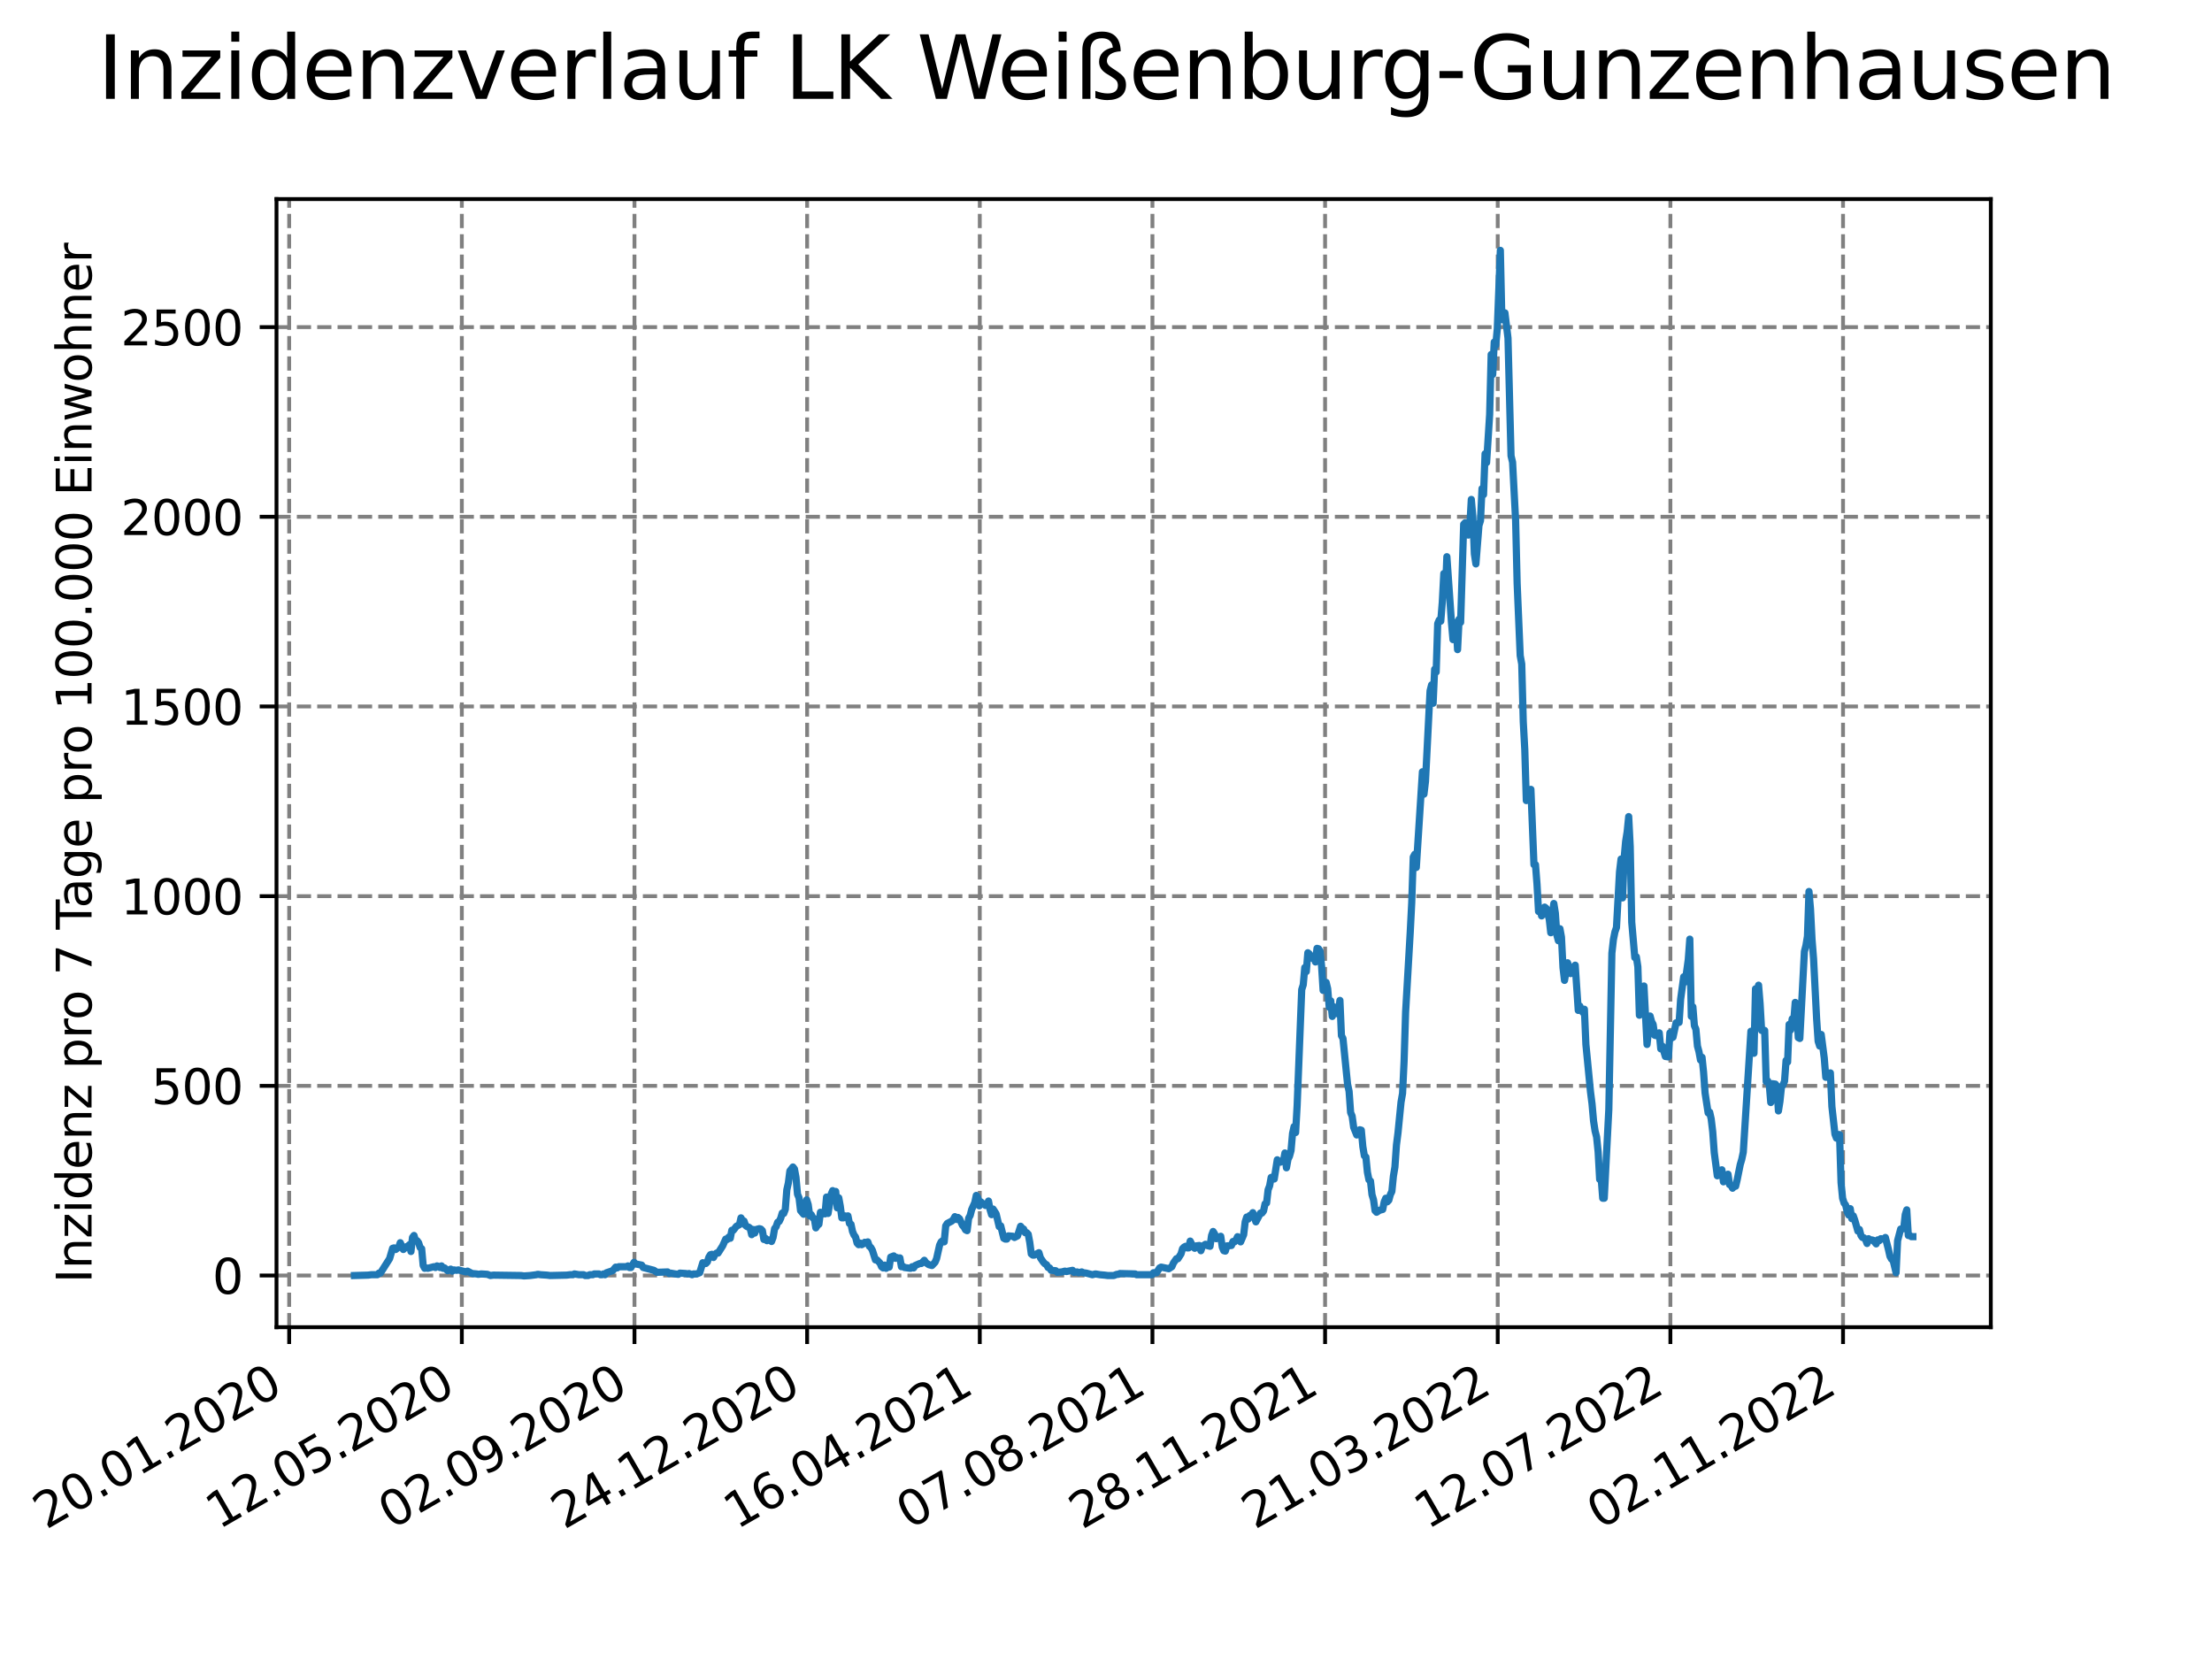 <?xml version="1.0" encoding="utf-8" standalone="no"?>
<!DOCTYPE svg PUBLIC "-//W3C//DTD SVG 1.1//EN"
  "http://www.w3.org/Graphics/SVG/1.1/DTD/svg11.dtd">
<svg xmlns:xlink="http://www.w3.org/1999/xlink" width="460.8pt" height="345.6pt" viewBox="0 0 460.8 345.6" xmlns="http://www.w3.org/2000/svg" version="1.1">
 <defs>
  <style type="text/css">*{stroke-linejoin: round; stroke-linecap: butt}</style>
 </defs>
 <g id="figure_1">
  <g id="patch_1">
   <path d="M 0 345.6 
L 460.8 345.6 
L 460.8 0 
L 0 0 
z
" style="fill: #ffffff"/>
  </g>
  <g id="axes_1">
   <g id="patch_2">
    <path d="M 57.6 276.48 
L 414.72 276.48 
L 414.72 41.472 
L 57.6 41.472 
z
" style="fill: #ffffff"/>
   </g>
   <g id="matplotlib.axis_1">
    <g id="xtick_1">
     <g id="line2d_1">
      <path d="M 60.239 276.48 
L 60.239 41.472 
" clip-path="url(#p2ab736cc72)" style="fill: none; stroke-dasharray: 2.96,1.28; stroke-dashoffset: 0; stroke: #808080; stroke-width: 0.8"/>
     </g>
     <g id="line2d_2">
      <defs>
       <path id="mc2ddb97266" d="M 0 0 
L 0 3.5 
" style="stroke: #000000; stroke-width: 0.8"/>
      </defs>
      <g>
       <use xlink:href="#mc2ddb97266" x="60.239" y="276.48" style="stroke: #000000; stroke-width: 0.8"/>
      </g>
     </g>
     <g id="text_1">
      <!-- 20.01.2020 -->
      <g transform="translate(9.614 318.689) rotate(-30) scale(0.1 -0.1)">
       <defs>
        <path id="DejaVuSans-32" d="M 1228 531 
L 3431 531 
L 3431 0 
L 469 0 
L 469 531 
Q 828 903 1448 1529 
Q 2069 2156 2228 2338 
Q 2531 2678 2651 2914 
Q 2772 3150 2772 3378 
Q 2772 3750 2511 3984 
Q 2250 4219 1831 4219 
Q 1534 4219 1204 4116 
Q 875 4013 500 3803 
L 500 4441 
Q 881 4594 1212 4672 
Q 1544 4750 1819 4750 
Q 2544 4750 2975 4387 
Q 3406 4025 3406 3419 
Q 3406 3131 3298 2873 
Q 3191 2616 2906 2266 
Q 2828 2175 2409 1742 
Q 1991 1309 1228 531 
z
" transform="scale(0.016)"/>
        <path id="DejaVuSans-30" d="M 2034 4250 
Q 1547 4250 1301 3770 
Q 1056 3291 1056 2328 
Q 1056 1369 1301 889 
Q 1547 409 2034 409 
Q 2525 409 2770 889 
Q 3016 1369 3016 2328 
Q 3016 3291 2770 3770 
Q 2525 4250 2034 4250 
z
M 2034 4750 
Q 2819 4750 3233 4129 
Q 3647 3509 3647 2328 
Q 3647 1150 3233 529 
Q 2819 -91 2034 -91 
Q 1250 -91 836 529 
Q 422 1150 422 2328 
Q 422 3509 836 4129 
Q 1250 4750 2034 4750 
z
" transform="scale(0.016)"/>
        <path id="DejaVuSans-2e" d="M 684 794 
L 1344 794 
L 1344 0 
L 684 0 
L 684 794 
z
" transform="scale(0.016)"/>
        <path id="DejaVuSans-31" d="M 794 531 
L 1825 531 
L 1825 4091 
L 703 3866 
L 703 4441 
L 1819 4666 
L 2450 4666 
L 2450 531 
L 3481 531 
L 3481 0 
L 794 0 
L 794 531 
z
" transform="scale(0.016)"/>
       </defs>
       <use xlink:href="#DejaVuSans-32"/>
       <use xlink:href="#DejaVuSans-30" x="63.623"/>
       <use xlink:href="#DejaVuSans-2e" x="127.246"/>
       <use xlink:href="#DejaVuSans-30" x="159.033"/>
       <use xlink:href="#DejaVuSans-31" x="222.656"/>
       <use xlink:href="#DejaVuSans-2e" x="286.279"/>
       <use xlink:href="#DejaVuSans-32" x="318.066"/>
       <use xlink:href="#DejaVuSans-30" x="381.689"/>
       <use xlink:href="#DejaVuSans-32" x="445.312"/>
       <use xlink:href="#DejaVuSans-30" x="508.936"/>
      </g>
     </g>
    </g>
    <g id="xtick_2">
     <g id="line2d_3">
      <path d="M 96.206 276.48 
L 96.206 41.472 
" clip-path="url(#p2ab736cc72)" style="fill: none; stroke-dasharray: 2.96,1.28; stroke-dashoffset: 0; stroke: #808080; stroke-width: 0.8"/>
     </g>
     <g id="line2d_4">
      <g>
       <use xlink:href="#mc2ddb97266" x="96.206" y="276.48" style="stroke: #000000; stroke-width: 0.8"/>
      </g>
     </g>
     <g id="text_2">
      <!-- 12.05.2020 -->
      <g transform="translate(45.581 318.689) rotate(-30) scale(0.1 -0.1)">
       <defs>
        <path id="DejaVuSans-35" d="M 691 4666 
L 3169 4666 
L 3169 4134 
L 1269 4134 
L 1269 2991 
Q 1406 3038 1543 3061 
Q 1681 3084 1819 3084 
Q 2600 3084 3056 2656 
Q 3513 2228 3513 1497 
Q 3513 744 3044 326 
Q 2575 -91 1722 -91 
Q 1428 -91 1123 -41 
Q 819 9 494 109 
L 494 744 
Q 775 591 1075 516 
Q 1375 441 1709 441 
Q 2250 441 2565 725 
Q 2881 1009 2881 1497 
Q 2881 1984 2565 2268 
Q 2250 2553 1709 2553 
Q 1456 2553 1204 2497 
Q 953 2441 691 2322 
L 691 4666 
z
" transform="scale(0.016)"/>
       </defs>
       <use xlink:href="#DejaVuSans-31"/>
       <use xlink:href="#DejaVuSans-32" x="63.623"/>
       <use xlink:href="#DejaVuSans-2e" x="127.246"/>
       <use xlink:href="#DejaVuSans-30" x="159.033"/>
       <use xlink:href="#DejaVuSans-35" x="222.656"/>
       <use xlink:href="#DejaVuSans-2e" x="286.279"/>
       <use xlink:href="#DejaVuSans-32" x="318.066"/>
       <use xlink:href="#DejaVuSans-30" x="381.689"/>
       <use xlink:href="#DejaVuSans-32" x="445.312"/>
       <use xlink:href="#DejaVuSans-30" x="508.936"/>
      </g>
     </g>
    </g>
    <g id="xtick_3">
     <g id="line2d_5">
      <path d="M 132.172 276.48 
L 132.172 41.472 
" clip-path="url(#p2ab736cc72)" style="fill: none; stroke-dasharray: 2.96,1.28; stroke-dashoffset: 0; stroke: #808080; stroke-width: 0.8"/>
     </g>
     <g id="line2d_6">
      <g>
       <use xlink:href="#mc2ddb97266" x="132.172" y="276.48" style="stroke: #000000; stroke-width: 0.8"/>
      </g>
     </g>
     <g id="text_3">
      <!-- 02.09.2020 -->
      <g transform="translate(81.547 318.689) rotate(-30) scale(0.1 -0.1)">
       <defs>
        <path id="DejaVuSans-39" d="M 703 97 
L 703 672 
Q 941 559 1184 500 
Q 1428 441 1663 441 
Q 2288 441 2617 861 
Q 2947 1281 2994 2138 
Q 2813 1869 2534 1725 
Q 2256 1581 1919 1581 
Q 1219 1581 811 2004 
Q 403 2428 403 3163 
Q 403 3881 828 4315 
Q 1253 4750 1959 4750 
Q 2769 4750 3195 4129 
Q 3622 3509 3622 2328 
Q 3622 1225 3098 567 
Q 2575 -91 1691 -91 
Q 1453 -91 1209 -44 
Q 966 3 703 97 
z
M 1959 2075 
Q 2384 2075 2632 2365 
Q 2881 2656 2881 3163 
Q 2881 3666 2632 3958 
Q 2384 4250 1959 4250 
Q 1534 4250 1286 3958 
Q 1038 3666 1038 3163 
Q 1038 2656 1286 2365 
Q 1534 2075 1959 2075 
z
" transform="scale(0.016)"/>
       </defs>
       <use xlink:href="#DejaVuSans-30"/>
       <use xlink:href="#DejaVuSans-32" x="63.623"/>
       <use xlink:href="#DejaVuSans-2e" x="127.246"/>
       <use xlink:href="#DejaVuSans-30" x="159.033"/>
       <use xlink:href="#DejaVuSans-39" x="222.656"/>
       <use xlink:href="#DejaVuSans-2e" x="286.279"/>
       <use xlink:href="#DejaVuSans-32" x="318.066"/>
       <use xlink:href="#DejaVuSans-30" x="381.689"/>
       <use xlink:href="#DejaVuSans-32" x="445.312"/>
       <use xlink:href="#DejaVuSans-30" x="508.936"/>
      </g>
     </g>
    </g>
    <g id="xtick_4">
     <g id="line2d_7">
      <path d="M 168.139 276.48 
L 168.139 41.472 
" clip-path="url(#p2ab736cc72)" style="fill: none; stroke-dasharray: 2.96,1.28; stroke-dashoffset: 0; stroke: #808080; stroke-width: 0.8"/>
     </g>
     <g id="line2d_8">
      <g>
       <use xlink:href="#mc2ddb97266" x="168.139" y="276.48" style="stroke: #000000; stroke-width: 0.8"/>
      </g>
     </g>
     <g id="text_4">
      <!-- 24.12.2020 -->
      <g transform="translate(117.514 318.689) rotate(-30) scale(0.1 -0.1)">
       <defs>
        <path id="DejaVuSans-34" d="M 2419 4116 
L 825 1625 
L 2419 1625 
L 2419 4116 
z
M 2253 4666 
L 3047 4666 
L 3047 1625 
L 3713 1625 
L 3713 1100 
L 3047 1100 
L 3047 0 
L 2419 0 
L 2419 1100 
L 313 1100 
L 313 1709 
L 2253 4666 
z
" transform="scale(0.016)"/>
       </defs>
       <use xlink:href="#DejaVuSans-32"/>
       <use xlink:href="#DejaVuSans-34" x="63.623"/>
       <use xlink:href="#DejaVuSans-2e" x="127.246"/>
       <use xlink:href="#DejaVuSans-31" x="159.033"/>
       <use xlink:href="#DejaVuSans-32" x="222.656"/>
       <use xlink:href="#DejaVuSans-2e" x="286.279"/>
       <use xlink:href="#DejaVuSans-32" x="318.066"/>
       <use xlink:href="#DejaVuSans-30" x="381.689"/>
       <use xlink:href="#DejaVuSans-32" x="445.312"/>
       <use xlink:href="#DejaVuSans-30" x="508.936"/>
      </g>
     </g>
    </g>
    <g id="xtick_5">
     <g id="line2d_9">
      <path d="M 204.106 276.48 
L 204.106 41.472 
" clip-path="url(#p2ab736cc72)" style="fill: none; stroke-dasharray: 2.96,1.28; stroke-dashoffset: 0; stroke: #808080; stroke-width: 0.8"/>
     </g>
     <g id="line2d_10">
      <g>
       <use xlink:href="#mc2ddb97266" x="204.106" y="276.48" style="stroke: #000000; stroke-width: 0.8"/>
      </g>
     </g>
     <g id="text_5">
      <!-- 16.04.2021 -->
      <g transform="translate(153.48 318.689) rotate(-30) scale(0.1 -0.1)">
       <defs>
        <path id="DejaVuSans-36" d="M 2113 2584 
Q 1688 2584 1439 2293 
Q 1191 2003 1191 1497 
Q 1191 994 1439 701 
Q 1688 409 2113 409 
Q 2538 409 2786 701 
Q 3034 994 3034 1497 
Q 3034 2003 2786 2293 
Q 2538 2584 2113 2584 
z
M 3366 4563 
L 3366 3988 
Q 3128 4100 2886 4159 
Q 2644 4219 2406 4219 
Q 1781 4219 1451 3797 
Q 1122 3375 1075 2522 
Q 1259 2794 1537 2939 
Q 1816 3084 2150 3084 
Q 2853 3084 3261 2657 
Q 3669 2231 3669 1497 
Q 3669 778 3244 343 
Q 2819 -91 2113 -91 
Q 1303 -91 875 529 
Q 447 1150 447 2328 
Q 447 3434 972 4092 
Q 1497 4750 2381 4750 
Q 2619 4750 2861 4703 
Q 3103 4656 3366 4563 
z
" transform="scale(0.016)"/>
       </defs>
       <use xlink:href="#DejaVuSans-31"/>
       <use xlink:href="#DejaVuSans-36" x="63.623"/>
       <use xlink:href="#DejaVuSans-2e" x="127.246"/>
       <use xlink:href="#DejaVuSans-30" x="159.033"/>
       <use xlink:href="#DejaVuSans-34" x="222.656"/>
       <use xlink:href="#DejaVuSans-2e" x="286.279"/>
       <use xlink:href="#DejaVuSans-32" x="318.066"/>
       <use xlink:href="#DejaVuSans-30" x="381.689"/>
       <use xlink:href="#DejaVuSans-32" x="445.312"/>
       <use xlink:href="#DejaVuSans-31" x="508.936"/>
      </g>
     </g>
    </g>
    <g id="xtick_6">
     <g id="line2d_11">
      <path d="M 240.072 276.48 
L 240.072 41.472 
" clip-path="url(#p2ab736cc72)" style="fill: none; stroke-dasharray: 2.96,1.28; stroke-dashoffset: 0; stroke: #808080; stroke-width: 0.8"/>
     </g>
     <g id="line2d_12">
      <g>
       <use xlink:href="#mc2ddb97266" x="240.072" y="276.48" style="stroke: #000000; stroke-width: 0.8"/>
      </g>
     </g>
     <g id="text_6">
      <!-- 07.08.2021 -->
      <g transform="translate(189.447 318.689) rotate(-30) scale(0.1 -0.1)">
       <defs>
        <path id="DejaVuSans-37" d="M 525 4666 
L 3525 4666 
L 3525 4397 
L 1831 0 
L 1172 0 
L 2766 4134 
L 525 4134 
L 525 4666 
z
" transform="scale(0.016)"/>
        <path id="DejaVuSans-38" d="M 2034 2216 
Q 1584 2216 1326 1975 
Q 1069 1734 1069 1313 
Q 1069 891 1326 650 
Q 1584 409 2034 409 
Q 2484 409 2743 651 
Q 3003 894 3003 1313 
Q 3003 1734 2745 1975 
Q 2488 2216 2034 2216 
z
M 1403 2484 
Q 997 2584 770 2862 
Q 544 3141 544 3541 
Q 544 4100 942 4425 
Q 1341 4750 2034 4750 
Q 2731 4750 3128 4425 
Q 3525 4100 3525 3541 
Q 3525 3141 3298 2862 
Q 3072 2584 2669 2484 
Q 3125 2378 3379 2068 
Q 3634 1759 3634 1313 
Q 3634 634 3220 271 
Q 2806 -91 2034 -91 
Q 1263 -91 848 271 
Q 434 634 434 1313 
Q 434 1759 690 2068 
Q 947 2378 1403 2484 
z
M 1172 3481 
Q 1172 3119 1398 2916 
Q 1625 2713 2034 2713 
Q 2441 2713 2670 2916 
Q 2900 3119 2900 3481 
Q 2900 3844 2670 4047 
Q 2441 4250 2034 4250 
Q 1625 4250 1398 4047 
Q 1172 3844 1172 3481 
z
" transform="scale(0.016)"/>
       </defs>
       <use xlink:href="#DejaVuSans-30"/>
       <use xlink:href="#DejaVuSans-37" x="63.623"/>
       <use xlink:href="#DejaVuSans-2e" x="127.246"/>
       <use xlink:href="#DejaVuSans-30" x="159.033"/>
       <use xlink:href="#DejaVuSans-38" x="222.656"/>
       <use xlink:href="#DejaVuSans-2e" x="286.279"/>
       <use xlink:href="#DejaVuSans-32" x="318.066"/>
       <use xlink:href="#DejaVuSans-30" x="381.689"/>
       <use xlink:href="#DejaVuSans-32" x="445.312"/>
       <use xlink:href="#DejaVuSans-31" x="508.936"/>
      </g>
     </g>
    </g>
    <g id="xtick_7">
     <g id="line2d_13">
      <path d="M 276.039 276.48 
L 276.039 41.472 
" clip-path="url(#p2ab736cc72)" style="fill: none; stroke-dasharray: 2.96,1.28; stroke-dashoffset: 0; stroke: #808080; stroke-width: 0.8"/>
     </g>
     <g id="line2d_14">
      <g>
       <use xlink:href="#mc2ddb97266" x="276.039" y="276.48" style="stroke: #000000; stroke-width: 0.8"/>
      </g>
     </g>
     <g id="text_7">
      <!-- 28.11.2021 -->
      <g transform="translate(225.414 318.689) rotate(-30) scale(0.1 -0.1)">
       <use xlink:href="#DejaVuSans-32"/>
       <use xlink:href="#DejaVuSans-38" x="63.623"/>
       <use xlink:href="#DejaVuSans-2e" x="127.246"/>
       <use xlink:href="#DejaVuSans-31" x="159.033"/>
       <use xlink:href="#DejaVuSans-31" x="222.656"/>
       <use xlink:href="#DejaVuSans-2e" x="286.279"/>
       <use xlink:href="#DejaVuSans-32" x="318.066"/>
       <use xlink:href="#DejaVuSans-30" x="381.689"/>
       <use xlink:href="#DejaVuSans-32" x="445.312"/>
       <use xlink:href="#DejaVuSans-31" x="508.936"/>
      </g>
     </g>
    </g>
    <g id="xtick_8">
     <g id="line2d_15">
      <path d="M 312.006 276.48 
L 312.006 41.472 
" clip-path="url(#p2ab736cc72)" style="fill: none; stroke-dasharray: 2.96,1.28; stroke-dashoffset: 0; stroke: #808080; stroke-width: 0.8"/>
     </g>
     <g id="line2d_16">
      <g>
       <use xlink:href="#mc2ddb97266" x="312.006" y="276.48" style="stroke: #000000; stroke-width: 0.8"/>
      </g>
     </g>
     <g id="text_8">
      <!-- 21.03.2022 -->
      <g transform="translate(261.38 318.689) rotate(-30) scale(0.1 -0.1)">
       <defs>
        <path id="DejaVuSans-33" d="M 2597 2516 
Q 3050 2419 3304 2112 
Q 3559 1806 3559 1356 
Q 3559 666 3084 287 
Q 2609 -91 1734 -91 
Q 1441 -91 1130 -33 
Q 819 25 488 141 
L 488 750 
Q 750 597 1062 519 
Q 1375 441 1716 441 
Q 2309 441 2620 675 
Q 2931 909 2931 1356 
Q 2931 1769 2642 2001 
Q 2353 2234 1838 2234 
L 1294 2234 
L 1294 2753 
L 1863 2753 
Q 2328 2753 2575 2939 
Q 2822 3125 2822 3475 
Q 2822 3834 2567 4026 
Q 2313 4219 1838 4219 
Q 1578 4219 1281 4162 
Q 984 4106 628 3988 
L 628 4550 
Q 988 4650 1302 4700 
Q 1616 4750 1894 4750 
Q 2613 4750 3031 4423 
Q 3450 4097 3450 3541 
Q 3450 3153 3228 2886 
Q 3006 2619 2597 2516 
z
" transform="scale(0.016)"/>
       </defs>
       <use xlink:href="#DejaVuSans-32"/>
       <use xlink:href="#DejaVuSans-31" x="63.623"/>
       <use xlink:href="#DejaVuSans-2e" x="127.246"/>
       <use xlink:href="#DejaVuSans-30" x="159.033"/>
       <use xlink:href="#DejaVuSans-33" x="222.656"/>
       <use xlink:href="#DejaVuSans-2e" x="286.279"/>
       <use xlink:href="#DejaVuSans-32" x="318.066"/>
       <use xlink:href="#DejaVuSans-30" x="381.689"/>
       <use xlink:href="#DejaVuSans-32" x="445.312"/>
       <use xlink:href="#DejaVuSans-32" x="508.936"/>
      </g>
     </g>
    </g>
    <g id="xtick_9">
     <g id="line2d_17">
      <path d="M 347.972 276.48 
L 347.972 41.472 
" clip-path="url(#p2ab736cc72)" style="fill: none; stroke-dasharray: 2.96,1.28; stroke-dashoffset: 0; stroke: #808080; stroke-width: 0.8"/>
     </g>
     <g id="line2d_18">
      <g>
       <use xlink:href="#mc2ddb97266" x="347.972" y="276.48" style="stroke: #000000; stroke-width: 0.8"/>
      </g>
     </g>
     <g id="text_9">
      <!-- 12.07.2022 -->
      <g transform="translate(297.347 318.689) rotate(-30) scale(0.1 -0.1)">
       <use xlink:href="#DejaVuSans-31"/>
       <use xlink:href="#DejaVuSans-32" x="63.623"/>
       <use xlink:href="#DejaVuSans-2e" x="127.246"/>
       <use xlink:href="#DejaVuSans-30" x="159.033"/>
       <use xlink:href="#DejaVuSans-37" x="222.656"/>
       <use xlink:href="#DejaVuSans-2e" x="286.279"/>
       <use xlink:href="#DejaVuSans-32" x="318.066"/>
       <use xlink:href="#DejaVuSans-30" x="381.689"/>
       <use xlink:href="#DejaVuSans-32" x="445.312"/>
       <use xlink:href="#DejaVuSans-32" x="508.936"/>
      </g>
     </g>
    </g>
    <g id="xtick_10">
     <g id="line2d_19">
      <path d="M 383.939 276.48 
L 383.939 41.472 
" clip-path="url(#p2ab736cc72)" style="fill: none; stroke-dasharray: 2.96,1.28; stroke-dashoffset: 0; stroke: #808080; stroke-width: 0.8"/>
     </g>
     <g id="line2d_20">
      <g>
       <use xlink:href="#mc2ddb97266" x="383.939" y="276.48" style="stroke: #000000; stroke-width: 0.8"/>
      </g>
     </g>
     <g id="text_10">
      <!-- 02.11.2022 -->
      <g transform="translate(333.314 318.689) rotate(-30) scale(0.1 -0.1)">
       <use xlink:href="#DejaVuSans-30"/>
       <use xlink:href="#DejaVuSans-32" x="63.623"/>
       <use xlink:href="#DejaVuSans-2e" x="127.246"/>
       <use xlink:href="#DejaVuSans-31" x="159.033"/>
       <use xlink:href="#DejaVuSans-31" x="222.656"/>
       <use xlink:href="#DejaVuSans-2e" x="286.279"/>
       <use xlink:href="#DejaVuSans-32" x="318.066"/>
       <use xlink:href="#DejaVuSans-30" x="381.689"/>
       <use xlink:href="#DejaVuSans-32" x="445.312"/>
       <use xlink:href="#DejaVuSans-32" x="508.936"/>
      </g>
     </g>
    </g>
   </g>
   <g id="matplotlib.axis_2">
    <g id="ytick_1">
     <g id="line2d_21">
      <path d="M 57.6 265.714 
L 414.72 265.714 
" clip-path="url(#p2ab736cc72)" style="fill: none; stroke-dasharray: 2.96,1.28; stroke-dashoffset: 0; stroke: #808080; stroke-width: 0.8"/>
     </g>
     <g id="line2d_22">
      <defs>
       <path id="m0bf0831e7f" d="M 0 0 
L -3.5 0 
" style="stroke: #000000; stroke-width: 0.8"/>
      </defs>
      <g>
       <use xlink:href="#m0bf0831e7f" x="57.6" y="265.714" style="stroke: #000000; stroke-width: 0.8"/>
      </g>
     </g>
     <g id="text_11">
      <!-- 0 -->
      <g transform="translate(44.237 269.514) scale(0.1 -0.1)">
       <use xlink:href="#DejaVuSans-30"/>
      </g>
     </g>
    </g>
    <g id="ytick_2">
     <g id="line2d_23">
      <path d="M 57.6 226.2 
L 414.72 226.2 
" clip-path="url(#p2ab736cc72)" style="fill: none; stroke-dasharray: 2.96,1.28; stroke-dashoffset: 0; stroke: #808080; stroke-width: 0.8"/>
     </g>
     <g id="line2d_24">
      <g>
       <use xlink:href="#m0bf0831e7f" x="57.6" y="226.2" style="stroke: #000000; stroke-width: 0.8"/>
      </g>
     </g>
     <g id="text_12">
      <!-- 500 -->
      <g transform="translate(31.512 229.999) scale(0.1 -0.1)">
       <use xlink:href="#DejaVuSans-35"/>
       <use xlink:href="#DejaVuSans-30" x="63.623"/>
       <use xlink:href="#DejaVuSans-30" x="127.246"/>
      </g>
     </g>
    </g>
    <g id="ytick_3">
     <g id="line2d_25">
      <path d="M 57.6 186.685 
L 414.72 186.685 
" clip-path="url(#p2ab736cc72)" style="fill: none; stroke-dasharray: 2.96,1.28; stroke-dashoffset: 0; stroke: #808080; stroke-width: 0.8"/>
     </g>
     <g id="line2d_26">
      <g>
       <use xlink:href="#m0bf0831e7f" x="57.6" y="186.685" style="stroke: #000000; stroke-width: 0.8"/>
      </g>
     </g>
     <g id="text_13">
      <!-- 1000 -->
      <g transform="translate(25.15 190.485) scale(0.1 -0.1)">
       <use xlink:href="#DejaVuSans-31"/>
       <use xlink:href="#DejaVuSans-30" x="63.623"/>
       <use xlink:href="#DejaVuSans-30" x="127.246"/>
       <use xlink:href="#DejaVuSans-30" x="190.869"/>
      </g>
     </g>
    </g>
    <g id="ytick_4">
     <g id="line2d_27">
      <path d="M 57.6 147.171 
L 414.72 147.171 
" clip-path="url(#p2ab736cc72)" style="fill: none; stroke-dasharray: 2.96,1.28; stroke-dashoffset: 0; stroke: #808080; stroke-width: 0.8"/>
     </g>
     <g id="line2d_28">
      <g>
       <use xlink:href="#m0bf0831e7f" x="57.6" y="147.171" style="stroke: #000000; stroke-width: 0.8"/>
      </g>
     </g>
     <g id="text_14">
      <!-- 1500 -->
      <g transform="translate(25.15 150.97) scale(0.1 -0.1)">
       <use xlink:href="#DejaVuSans-31"/>
       <use xlink:href="#DejaVuSans-35" x="63.623"/>
       <use xlink:href="#DejaVuSans-30" x="127.246"/>
       <use xlink:href="#DejaVuSans-30" x="190.869"/>
      </g>
     </g>
    </g>
    <g id="ytick_5">
     <g id="line2d_29">
      <path d="M 57.6 107.656 
L 414.72 107.656 
" clip-path="url(#p2ab736cc72)" style="fill: none; stroke-dasharray: 2.96,1.28; stroke-dashoffset: 0; stroke: #808080; stroke-width: 0.8"/>
     </g>
     <g id="line2d_30">
      <g>
       <use xlink:href="#m0bf0831e7f" x="57.6" y="107.656" style="stroke: #000000; stroke-width: 0.8"/>
      </g>
     </g>
     <g id="text_15">
      <!-- 2000 -->
      <g transform="translate(25.15 111.456) scale(0.1 -0.1)">
       <use xlink:href="#DejaVuSans-32"/>
       <use xlink:href="#DejaVuSans-30" x="63.623"/>
       <use xlink:href="#DejaVuSans-30" x="127.246"/>
       <use xlink:href="#DejaVuSans-30" x="190.869"/>
      </g>
     </g>
    </g>
    <g id="ytick_6">
     <g id="line2d_31">
      <path d="M 57.6 68.142 
L 414.72 68.142 
" clip-path="url(#p2ab736cc72)" style="fill: none; stroke-dasharray: 2.96,1.28; stroke-dashoffset: 0; stroke: #808080; stroke-width: 0.8"/>
     </g>
     <g id="line2d_32">
      <g>
       <use xlink:href="#m0bf0831e7f" x="57.6" y="68.142" style="stroke: #000000; stroke-width: 0.8"/>
      </g>
     </g>
     <g id="text_16">
      <!-- 2500 -->
      <g transform="translate(25.15 71.941) scale(0.1 -0.1)">
       <use xlink:href="#DejaVuSans-32"/>
       <use xlink:href="#DejaVuSans-35" x="63.623"/>
       <use xlink:href="#DejaVuSans-30" x="127.246"/>
       <use xlink:href="#DejaVuSans-30" x="190.869"/>
      </g>
     </g>
    </g>
    <g id="text_17">
     <!-- Inzidenz pro 7 Tage pro 100.000 Einwohner -->
     <g transform="translate(19.07 267.301) rotate(-90) scale(0.1 -0.1)">
      <defs>
       <path id="DejaVuSans-49" d="M 628 4666 
L 1259 4666 
L 1259 0 
L 628 0 
L 628 4666 
z
" transform="scale(0.016)"/>
       <path id="DejaVuSans-6e" d="M 3513 2113 
L 3513 0 
L 2938 0 
L 2938 2094 
Q 2938 2591 2744 2837 
Q 2550 3084 2163 3084 
Q 1697 3084 1428 2787 
Q 1159 2491 1159 1978 
L 1159 0 
L 581 0 
L 581 3500 
L 1159 3500 
L 1159 2956 
Q 1366 3272 1645 3428 
Q 1925 3584 2291 3584 
Q 2894 3584 3203 3211 
Q 3513 2838 3513 2113 
z
" transform="scale(0.016)"/>
       <path id="DejaVuSans-7a" d="M 353 3500 
L 3084 3500 
L 3084 2975 
L 922 459 
L 3084 459 
L 3084 0 
L 275 0 
L 275 525 
L 2438 3041 
L 353 3041 
L 353 3500 
z
" transform="scale(0.016)"/>
       <path id="DejaVuSans-69" d="M 603 3500 
L 1178 3500 
L 1178 0 
L 603 0 
L 603 3500 
z
M 603 4863 
L 1178 4863 
L 1178 4134 
L 603 4134 
L 603 4863 
z
" transform="scale(0.016)"/>
       <path id="DejaVuSans-64" d="M 2906 2969 
L 2906 4863 
L 3481 4863 
L 3481 0 
L 2906 0 
L 2906 525 
Q 2725 213 2448 61 
Q 2172 -91 1784 -91 
Q 1150 -91 751 415 
Q 353 922 353 1747 
Q 353 2572 751 3078 
Q 1150 3584 1784 3584 
Q 2172 3584 2448 3432 
Q 2725 3281 2906 2969 
z
M 947 1747 
Q 947 1113 1208 752 
Q 1469 391 1925 391 
Q 2381 391 2643 752 
Q 2906 1113 2906 1747 
Q 2906 2381 2643 2742 
Q 2381 3103 1925 3103 
Q 1469 3103 1208 2742 
Q 947 2381 947 1747 
z
" transform="scale(0.016)"/>
       <path id="DejaVuSans-65" d="M 3597 1894 
L 3597 1613 
L 953 1613 
Q 991 1019 1311 708 
Q 1631 397 2203 397 
Q 2534 397 2845 478 
Q 3156 559 3463 722 
L 3463 178 
Q 3153 47 2828 -22 
Q 2503 -91 2169 -91 
Q 1331 -91 842 396 
Q 353 884 353 1716 
Q 353 2575 817 3079 
Q 1281 3584 2069 3584 
Q 2775 3584 3186 3129 
Q 3597 2675 3597 1894 
z
M 3022 2063 
Q 3016 2534 2758 2815 
Q 2500 3097 2075 3097 
Q 1594 3097 1305 2825 
Q 1016 2553 972 2059 
L 3022 2063 
z
" transform="scale(0.016)"/>
       <path id="DejaVuSans-20" transform="scale(0.016)"/>
       <path id="DejaVuSans-70" d="M 1159 525 
L 1159 -1331 
L 581 -1331 
L 581 3500 
L 1159 3500 
L 1159 2969 
Q 1341 3281 1617 3432 
Q 1894 3584 2278 3584 
Q 2916 3584 3314 3078 
Q 3713 2572 3713 1747 
Q 3713 922 3314 415 
Q 2916 -91 2278 -91 
Q 1894 -91 1617 61 
Q 1341 213 1159 525 
z
M 3116 1747 
Q 3116 2381 2855 2742 
Q 2594 3103 2138 3103 
Q 1681 3103 1420 2742 
Q 1159 2381 1159 1747 
Q 1159 1113 1420 752 
Q 1681 391 2138 391 
Q 2594 391 2855 752 
Q 3116 1113 3116 1747 
z
" transform="scale(0.016)"/>
       <path id="DejaVuSans-72" d="M 2631 2963 
Q 2534 3019 2420 3045 
Q 2306 3072 2169 3072 
Q 1681 3072 1420 2755 
Q 1159 2438 1159 1844 
L 1159 0 
L 581 0 
L 581 3500 
L 1159 3500 
L 1159 2956 
Q 1341 3275 1631 3429 
Q 1922 3584 2338 3584 
Q 2397 3584 2469 3576 
Q 2541 3569 2628 3553 
L 2631 2963 
z
" transform="scale(0.016)"/>
       <path id="DejaVuSans-6f" d="M 1959 3097 
Q 1497 3097 1228 2736 
Q 959 2375 959 1747 
Q 959 1119 1226 758 
Q 1494 397 1959 397 
Q 2419 397 2687 759 
Q 2956 1122 2956 1747 
Q 2956 2369 2687 2733 
Q 2419 3097 1959 3097 
z
M 1959 3584 
Q 2709 3584 3137 3096 
Q 3566 2609 3566 1747 
Q 3566 888 3137 398 
Q 2709 -91 1959 -91 
Q 1206 -91 779 398 
Q 353 888 353 1747 
Q 353 2609 779 3096 
Q 1206 3584 1959 3584 
z
" transform="scale(0.016)"/>
       <path id="DejaVuSans-54" d="M -19 4666 
L 3928 4666 
L 3928 4134 
L 2272 4134 
L 2272 0 
L 1638 0 
L 1638 4134 
L -19 4134 
L -19 4666 
z
" transform="scale(0.016)"/>
       <path id="DejaVuSans-61" d="M 2194 1759 
Q 1497 1759 1228 1600 
Q 959 1441 959 1056 
Q 959 750 1161 570 
Q 1363 391 1709 391 
Q 2188 391 2477 730 
Q 2766 1069 2766 1631 
L 2766 1759 
L 2194 1759 
z
M 3341 1997 
L 3341 0 
L 2766 0 
L 2766 531 
Q 2569 213 2275 61 
Q 1981 -91 1556 -91 
Q 1019 -91 701 211 
Q 384 513 384 1019 
Q 384 1609 779 1909 
Q 1175 2209 1959 2209 
L 2766 2209 
L 2766 2266 
Q 2766 2663 2505 2880 
Q 2244 3097 1772 3097 
Q 1472 3097 1187 3025 
Q 903 2953 641 2809 
L 641 3341 
Q 956 3463 1253 3523 
Q 1550 3584 1831 3584 
Q 2591 3584 2966 3190 
Q 3341 2797 3341 1997 
z
" transform="scale(0.016)"/>
       <path id="DejaVuSans-67" d="M 2906 1791 
Q 2906 2416 2648 2759 
Q 2391 3103 1925 3103 
Q 1463 3103 1205 2759 
Q 947 2416 947 1791 
Q 947 1169 1205 825 
Q 1463 481 1925 481 
Q 2391 481 2648 825 
Q 2906 1169 2906 1791 
z
M 3481 434 
Q 3481 -459 3084 -895 
Q 2688 -1331 1869 -1331 
Q 1566 -1331 1297 -1286 
Q 1028 -1241 775 -1147 
L 775 -588 
Q 1028 -725 1275 -790 
Q 1522 -856 1778 -856 
Q 2344 -856 2625 -561 
Q 2906 -266 2906 331 
L 2906 616 
Q 2728 306 2450 153 
Q 2172 0 1784 0 
Q 1141 0 747 490 
Q 353 981 353 1791 
Q 353 2603 747 3093 
Q 1141 3584 1784 3584 
Q 2172 3584 2450 3431 
Q 2728 3278 2906 2969 
L 2906 3500 
L 3481 3500 
L 3481 434 
z
" transform="scale(0.016)"/>
       <path id="DejaVuSans-45" d="M 628 4666 
L 3578 4666 
L 3578 4134 
L 1259 4134 
L 1259 2753 
L 3481 2753 
L 3481 2222 
L 1259 2222 
L 1259 531 
L 3634 531 
L 3634 0 
L 628 0 
L 628 4666 
z
" transform="scale(0.016)"/>
       <path id="DejaVuSans-77" d="M 269 3500 
L 844 3500 
L 1563 769 
L 2278 3500 
L 2956 3500 
L 3675 769 
L 4391 3500 
L 4966 3500 
L 4050 0 
L 3372 0 
L 2619 2869 
L 1863 0 
L 1184 0 
L 269 3500 
z
" transform="scale(0.016)"/>
       <path id="DejaVuSans-68" d="M 3513 2113 
L 3513 0 
L 2938 0 
L 2938 2094 
Q 2938 2591 2744 2837 
Q 2550 3084 2163 3084 
Q 1697 3084 1428 2787 
Q 1159 2491 1159 1978 
L 1159 0 
L 581 0 
L 581 4863 
L 1159 4863 
L 1159 2956 
Q 1366 3272 1645 3428 
Q 1925 3584 2291 3584 
Q 2894 3584 3203 3211 
Q 3513 2838 3513 2113 
z
" transform="scale(0.016)"/>
      </defs>
      <use xlink:href="#DejaVuSans-49"/>
      <use xlink:href="#DejaVuSans-6e" x="29.492"/>
      <use xlink:href="#DejaVuSans-7a" x="92.871"/>
      <use xlink:href="#DejaVuSans-69" x="145.361"/>
      <use xlink:href="#DejaVuSans-64" x="173.145"/>
      <use xlink:href="#DejaVuSans-65" x="236.621"/>
      <use xlink:href="#DejaVuSans-6e" x="298.145"/>
      <use xlink:href="#DejaVuSans-7a" x="361.523"/>
      <use xlink:href="#DejaVuSans-20" x="414.014"/>
      <use xlink:href="#DejaVuSans-70" x="445.801"/>
      <use xlink:href="#DejaVuSans-72" x="509.277"/>
      <use xlink:href="#DejaVuSans-6f" x="548.141"/>
      <use xlink:href="#DejaVuSans-20" x="609.322"/>
      <use xlink:href="#DejaVuSans-37" x="641.109"/>
      <use xlink:href="#DejaVuSans-20" x="704.732"/>
      <use xlink:href="#DejaVuSans-54" x="736.52"/>
      <use xlink:href="#DejaVuSans-61" x="781.104"/>
      <use xlink:href="#DejaVuSans-67" x="842.383"/>
      <use xlink:href="#DejaVuSans-65" x="905.859"/>
      <use xlink:href="#DejaVuSans-20" x="967.383"/>
      <use xlink:href="#DejaVuSans-70" x="999.17"/>
      <use xlink:href="#DejaVuSans-72" x="1062.646"/>
      <use xlink:href="#DejaVuSans-6f" x="1101.51"/>
      <use xlink:href="#DejaVuSans-20" x="1162.691"/>
      <use xlink:href="#DejaVuSans-31" x="1194.479"/>
      <use xlink:href="#DejaVuSans-30" x="1258.102"/>
      <use xlink:href="#DejaVuSans-30" x="1321.725"/>
      <use xlink:href="#DejaVuSans-2e" x="1385.348"/>
      <use xlink:href="#DejaVuSans-30" x="1417.135"/>
      <use xlink:href="#DejaVuSans-30" x="1480.758"/>
      <use xlink:href="#DejaVuSans-30" x="1544.381"/>
      <use xlink:href="#DejaVuSans-20" x="1608.004"/>
      <use xlink:href="#DejaVuSans-45" x="1639.791"/>
      <use xlink:href="#DejaVuSans-69" x="1702.975"/>
      <use xlink:href="#DejaVuSans-6e" x="1730.758"/>
      <use xlink:href="#DejaVuSans-77" x="1794.137"/>
      <use xlink:href="#DejaVuSans-6f" x="1875.924"/>
      <use xlink:href="#DejaVuSans-68" x="1937.105"/>
      <use xlink:href="#DejaVuSans-6e" x="2000.484"/>
      <use xlink:href="#DejaVuSans-65" x="2063.863"/>
      <use xlink:href="#DejaVuSans-72" x="2125.387"/>
     </g>
    </g>
   </g>
   <g id="line2d_33">
    <path d="M 73.833 265.714 
L 76.697 265.631 
L 77.334 265.548 
L 78.607 265.548 
L 78.925 265.214 
L 79.244 265.214 
L 81.153 262.211 
L 81.79 260.042 
L 82.108 259.958 
L 82.427 260.292 
L 83.063 259.791 
L 83.381 258.874 
L 84.018 260.292 
L 84.655 259.708 
L 84.973 259.625 
L 85.291 259.291 
L 85.609 260.709 
L 85.928 257.789 
L 86.246 257.372 
L 86.564 258.457 
L 86.883 258.457 
L 87.201 258.874 
L 87.519 259.875 
L 87.837 260.125 
L 88.156 263.629 
L 88.474 264.213 
L 88.792 264.129 
L 89.111 264.213 
L 90.384 263.879 
L 90.702 264.046 
L 91.02 263.712 
L 91.339 263.796 
L 91.657 264.046 
L 91.975 263.712 
L 92.293 264.213 
L 92.612 264.129 
L 93.248 264.713 
L 93.567 264.63 
L 93.885 264.38 
L 94.203 264.797 
L 94.521 264.546 
L 95.158 264.63 
L 95.476 264.546 
L 97.068 264.964 
L 97.386 264.797 
L 98.341 265.297 
L 99.296 265.381 
L 99.614 265.464 
L 100.251 265.381 
L 101.524 265.464 
L 102.16 265.714 
L 102.797 265.631 
L 108.526 265.714 
L 109.163 265.798 
L 110.436 265.714 
L 111.073 265.631 
L 111.709 265.548 
L 112.027 265.464 
L 112.664 265.548 
L 113.937 265.631 
L 114.574 265.714 
L 118.075 265.631 
L 118.711 265.548 
L 119.348 265.548 
L 119.666 265.381 
L 120.621 265.548 
L 121.576 265.548 
L 121.894 265.714 
L 122.531 265.714 
L 122.849 265.548 
L 123.486 265.548 
L 123.804 265.381 
L 124.759 265.381 
L 125.077 265.548 
L 125.396 265.548 
L 125.714 265.381 
L 126.032 265.548 
L 126.35 265.13 
L 127.624 264.713 
L 128.26 263.963 
L 128.578 264.129 
L 128.897 263.879 
L 130.488 263.879 
L 130.806 263.712 
L 131.125 264.046 
L 131.443 264.046 
L 132.08 262.961 
L 132.398 263.295 
L 133.671 263.545 
L 133.989 264.046 
L 136.217 264.63 
L 136.854 265.047 
L 139.082 264.964 
L 139.4 265.297 
L 139.719 265.214 
L 140.673 265.381 
L 141.31 265.464 
L 141.628 265.214 
L 142.901 265.297 
L 143.22 265.381 
L 143.538 265.297 
L 144.175 265.548 
L 144.493 265.381 
L 145.129 265.381 
L 145.766 265.13 
L 146.403 263.045 
L 146.721 263.212 
L 147.039 263.212 
L 147.357 262.878 
L 147.676 261.877 
L 147.994 261.376 
L 148.312 261.293 
L 148.631 261.96 
L 148.949 261.293 
L 149.267 261.043 
L 149.585 261.043 
L 150.54 259.541 
L 151.177 258.123 
L 151.495 258.206 
L 151.813 257.706 
L 152.132 257.956 
L 152.45 256.288 
L 152.768 256.288 
L 153.405 255.453 
L 154.041 255.12 
L 154.36 253.702 
L 154.678 254.286 
L 154.996 254.369 
L 155.315 255.287 
L 155.633 255.537 
L 155.951 255.62 
L 156.27 255.871 
L 156.588 257.205 
L 156.906 256.121 
L 157.224 256.872 
L 157.543 256.121 
L 158.179 255.954 
L 158.498 256.037 
L 158.816 256.371 
L 159.134 258.206 
L 159.452 257.956 
L 159.771 258.457 
L 160.089 258.29 
L 160.407 258.373 
L 160.726 258.624 
L 161.044 257.789 
L 161.362 255.954 
L 161.68 255.537 
L 161.999 254.619 
L 162.317 254.452 
L 162.635 253.785 
L 162.954 252.701 
L 163.272 252.784 
L 163.59 251.95 
L 163.908 247.862 
L 164.227 246.444 
L 164.545 243.941 
L 165.182 243.107 
L 165.5 243.524 
L 165.818 245.276 
L 166.136 248.78 
L 166.455 249.531 
L 166.773 252.2 
L 167.41 252.951 
L 167.728 250.949 
L 168.046 249.948 
L 168.364 250.949 
L 168.683 253.285 
L 169.001 253.034 
L 169.319 253.702 
L 169.638 253.868 
L 169.956 255.787 
L 170.274 255.287 
L 170.593 255.036 
L 170.911 252.534 
L 171.229 252.951 
L 171.547 252.617 
L 171.866 252.867 
L 172.184 249.364 
L 172.502 252.784 
L 173.139 248.78 
L 173.457 248.029 
L 173.775 248.613 
L 174.094 248.196 
L 174.412 251.616 
L 174.73 249.531 
L 175.049 251.282 
L 175.367 253.702 
L 175.685 253.702 
L 176.003 253.285 
L 176.322 253.368 
L 176.64 253.285 
L 176.958 254.87 
L 177.277 255.036 
L 177.595 256.538 
L 177.913 257.289 
L 178.231 257.706 
L 178.55 258.957 
L 178.868 259.291 
L 179.186 258.957 
L 179.505 259.291 
L 179.823 259.124 
L 180.141 258.79 
L 180.459 258.874 
L 180.778 258.707 
L 181.096 259.625 
L 181.414 259.875 
L 181.733 260.459 
L 182.369 262.461 
L 182.687 262.461 
L 183.324 263.128 
L 183.642 263.879 
L 183.961 264.129 
L 184.279 263.545 
L 184.597 264.213 
L 184.916 263.963 
L 185.234 263.963 
L 185.552 261.877 
L 186.189 261.627 
L 186.507 262.127 
L 186.825 261.96 
L 187.144 262.127 
L 187.462 262.044 
L 187.78 263.879 
L 188.098 263.796 
L 188.417 264.046 
L 189.053 264.129 
L 189.69 264.213 
L 190.008 263.879 
L 190.326 264.129 
L 190.645 263.629 
L 191.6 263.212 
L 191.918 263.212 
L 192.554 262.544 
L 192.873 263.045 
L 193.509 263.462 
L 194.146 263.629 
L 194.782 262.961 
L 195.101 262.211 
L 195.737 259.374 
L 196.056 258.707 
L 196.374 258.457 
L 196.692 258.707 
L 197.01 255.37 
L 197.329 254.87 
L 198.284 254.369 
L 198.602 254.035 
L 198.92 253.451 
L 199.239 254.035 
L 199.557 253.618 
L 199.875 253.868 
L 200.512 255.287 
L 200.83 255.62 
L 201.148 256.204 
L 201.467 256.371 
L 201.785 253.785 
L 202.103 253.201 
L 202.421 251.95 
L 203.058 250.532 
L 203.376 249.03 
L 203.695 249.531 
L 204.013 251.199 
L 204.331 250.365 
L 204.649 250.782 
L 204.968 250.782 
L 205.286 251.116 
L 205.604 251.032 
L 205.923 250.198 
L 206.241 251.95 
L 206.559 253.034 
L 206.877 251.866 
L 207.514 252.867 
L 208.151 255.537 
L 208.469 255.37 
L 209.105 257.956 
L 209.424 258.123 
L 209.742 258.123 
L 210.06 257.456 
L 211.015 257.539 
L 211.333 257.789 
L 211.97 257.456 
L 212.607 255.453 
L 212.925 255.871 
L 213.243 256.037 
L 213.561 256.788 
L 213.88 256.788 
L 214.198 257.122 
L 214.516 258.79 
L 214.835 261.21 
L 215.153 261.46 
L 215.471 261.46 
L 216.426 260.959 
L 216.744 262.044 
L 217.381 262.961 
L 217.699 263.295 
L 218.018 263.462 
L 218.336 264.046 
L 218.654 264.129 
L 218.972 264.63 
L 219.927 264.713 
L 220.246 265.047 
L 221.2 264.964 
L 221.837 264.797 
L 222.155 264.88 
L 223.428 264.63 
L 223.747 265.047 
L 224.383 264.964 
L 224.702 265.13 
L 225.338 264.964 
L 225.656 265.13 
L 226.293 265.214 
L 227.566 265.548 
L 228.203 265.381 
L 229.158 265.548 
L 230.113 265.631 
L 230.749 265.714 
L 232.022 265.714 
L 232.659 265.464 
L 232.977 265.464 
L 233.295 265.297 
L 236.478 265.381 
L 236.797 265.548 
L 239.979 265.548 
L 240.298 265.13 
L 240.934 265.13 
L 241.571 264.129 
L 241.889 263.963 
L 243.481 264.296 
L 244.117 263.879 
L 244.436 263.128 
L 245.072 262.211 
L 245.39 262.211 
L 246.027 261.21 
L 246.345 260.125 
L 246.664 259.791 
L 246.982 259.625 
L 247.3 259.958 
L 247.618 259.958 
L 247.937 258.54 
L 248.573 259.791 
L 248.892 260.042 
L 249.21 259.541 
L 249.846 259.458 
L 250.165 260.542 
L 250.483 259.625 
L 251.12 259.207 
L 251.438 259.458 
L 252.074 259.625 
L 252.393 257.372 
L 252.711 256.538 
L 253.029 257.039 
L 253.348 258.04 
L 253.666 257.956 
L 254.302 257.539 
L 254.621 259.791 
L 254.939 260.542 
L 255.257 260.626 
L 255.576 259.541 
L 256.53 259.458 
L 256.849 258.624 
L 257.167 258.707 
L 257.485 258.29 
L 257.804 257.622 
L 258.122 258.373 
L 258.44 258.707 
L 259.077 257.205 
L 259.395 254.536 
L 259.713 253.535 
L 260.032 253.952 
L 260.35 253.201 
L 260.668 253.201 
L 260.987 252.617 
L 261.623 254.536 
L 262.578 252.701 
L 262.896 252.701 
L 263.215 252.283 
L 263.533 250.782 
L 263.851 250.615 
L 264.169 247.862 
L 264.488 247.028 
L 264.806 245.276 
L 265.124 245.193 
L 265.443 245.61 
L 266.079 241.605 
L 266.397 241.939 
L 266.716 242.106 
L 267.034 241.856 
L 267.352 241.939 
L 267.671 240.187 
L 267.989 243.274 
L 268.307 241.522 
L 268.625 240.855 
L 268.944 239.687 
L 269.262 236.1 
L 269.58 234.681 
L 269.899 235.933 
L 270.217 230.343 
L 271.172 206.151 
L 271.49 205.15 
L 271.808 201.563 
L 272.127 202.397 
L 272.445 198.476 
L 272.763 198.727 
L 273.081 199.477 
L 273.4 199.644 
L 273.718 199.227 
L 274.036 200.395 
L 274.355 197.559 
L 274.673 197.642 
L 274.991 198.143 
L 275.31 201.229 
L 275.628 206.318 
L 275.946 205.651 
L 276.264 204.65 
L 276.583 205.984 
L 276.901 209.822 
L 277.219 208.487 
L 277.538 211.74 
L 277.856 209.738 
L 278.492 211.156 
L 278.811 210.906 
L 279.129 208.404 
L 279.447 215.745 
L 279.766 216.329 
L 280.72 225.839 
L 281.039 227.34 
L 281.357 231.762 
L 281.675 232.512 
L 281.994 234.848 
L 282.63 236.433 
L 282.948 235.599 
L 283.267 235.349 
L 283.585 235.432 
L 283.903 238.853 
L 284.222 240.771 
L 284.54 241.021 
L 284.858 244.192 
L 285.176 245.777 
L 285.495 246.027 
L 285.813 248.863 
L 286.131 249.948 
L 286.45 252.2 
L 286.768 252.534 
L 287.404 252.117 
L 288.041 251.95 
L 288.359 250.365 
L 288.678 249.614 
L 288.996 250.365 
L 289.314 250.031 
L 289.633 248.863 
L 289.951 248.196 
L 290.269 245.026 
L 290.587 243.107 
L 290.906 238.519 
L 291.224 236.016 
L 291.861 229.593 
L 292.179 227.757 
L 292.497 221.084 
L 292.815 210.823 
L 293.77 194.305 
L 294.089 188.049 
L 294.407 178.538 
L 294.725 177.954 
L 295.043 180.707 
L 296.317 160.77 
L 296.635 165.441 
L 296.953 162.772 
L 297.908 143.918 
L 298.226 142.667 
L 298.545 146.504 
L 298.863 139.414 
L 299.181 139.998 
L 299.499 129.903 
L 299.818 129.153 
L 300.136 129.403 
L 300.454 125.482 
L 300.773 119.476 
L 301.091 123.647 
L 301.409 115.972 
L 302.364 129.653 
L 302.682 133.24 
L 303.319 129.653 
L 303.637 135.326 
L 303.956 128.986 
L 304.274 129.653 
L 304.91 109.215 
L 305.229 108.881 
L 305.547 110.967 
L 305.865 111.467 
L 306.184 109.632 
L 306.502 104.043 
L 306.82 107.713 
L 307.138 115.388 
L 307.457 117.474 
L 308.093 109.465 
L 308.412 108.464 
L 308.73 101.79 
L 309.048 103.042 
L 309.366 94.533 
L 309.685 96.368 
L 310.321 86.357 
L 310.64 73.844 
L 310.958 78.015 
L 311.276 71.258 
L 311.594 71.925 
L 311.913 68.505 
L 312.549 52.154 
L 312.868 66.586 
L 313.186 65.085 
L 313.504 65.168 
L 314.141 70.424 
L 314.777 94.95 
L 315.096 96.284 
L 315.732 108.464 
L 316.05 121.561 
L 316.687 136.577 
L 317.005 138.329 
L 317.324 150.342 
L 317.642 156.181 
L 317.96 166.776 
L 318.279 166.275 
L 318.915 164.44 
L 319.552 180.123 
L 319.87 180.123 
L 320.188 184.211 
L 320.507 189.884 
L 320.825 189.216 
L 321.143 190.801 
L 321.78 188.966 
L 322.098 189.216 
L 322.735 191.469 
L 323.053 194.305 
L 323.371 190.468 
L 323.689 188.215 
L 324.008 190.218 
L 324.326 194.806 
L 324.644 195.974 
L 324.963 193.471 
L 325.281 195.223 
L 325.599 201.563 
L 325.917 204.232 
L 326.554 200.562 
L 326.872 201.396 
L 327.191 202.814 
L 327.509 201.73 
L 327.827 202.481 
L 328.145 201.062 
L 328.782 210.489 
L 329.1 209.571 
L 329.737 210.906 
L 330.055 210.239 
L 330.373 217.58 
L 331.328 227.424 
L 331.647 229.926 
L 331.965 233.514 
L 332.283 235.599 
L 332.601 236.85 
L 332.92 239.937 
L 333.238 245.693 
L 333.556 245.443 
L 333.875 249.614 
L 334.193 249.614 
L 335.148 231.094 
L 335.784 198.56 
L 336.103 195.723 
L 336.421 194.138 
L 336.739 193.221 
L 337.376 181.625 
L 337.694 178.956 
L 338.012 187.047 
L 338.331 178.872 
L 338.649 175.285 
L 338.967 173.283 
L 339.286 170.113 
L 339.604 176.369 
L 339.922 192.136 
L 340.559 199.477 
L 340.877 199.311 
L 341.195 201.396 
L 341.514 211.49 
L 341.832 211.24 
L 342.15 206.652 
L 342.468 205.4 
L 343.105 217.58 
L 343.742 211.657 
L 344.06 212.825 
L 344.378 213.409 
L 344.696 215.661 
L 345.015 215.745 
L 345.333 215.661 
L 345.651 215.161 
L 345.97 218.498 
L 346.288 217.914 
L 346.924 220.083 
L 347.561 220.166 
L 347.879 215.161 
L 348.198 216.245 
L 348.516 216.078 
L 349.153 213.075 
L 349.789 212.992 
L 350.107 208.153 
L 350.744 203.482 
L 351.062 204.566 
L 351.699 199.894 
L 352.017 195.64 
L 352.335 211.74 
L 352.654 209.738 
L 352.972 213.659 
L 353.29 214.41 
L 353.609 217.914 
L 353.927 219.082 
L 354.245 220.833 
L 354.563 220.249 
L 354.882 223.336 
L 355.2 227.674 
L 355.837 231.845 
L 356.155 231.678 
L 356.473 233.096 
L 356.791 235.766 
L 357.11 240.104 
L 357.746 244.942 
L 358.065 243.774 
L 358.383 244.025 
L 358.701 243.691 
L 359.019 246.194 
L 359.338 245.777 
L 359.656 244.859 
L 359.974 244.609 
L 360.293 246.778 
L 360.611 246.944 
L 360.929 247.528 
L 361.247 247.111 
L 361.566 247.111 
L 361.884 245.777 
L 362.521 242.607 
L 362.839 241.522 
L 363.157 240.02 
L 364.749 214.827 
L 365.385 219.415 
L 365.704 205.984 
L 366.022 206.735 
L 366.34 205.233 
L 366.658 209.071 
L 366.977 214.66 
L 367.295 214.744 
L 367.613 214.66 
L 367.932 225.338 
L 368.25 225.171 
L 368.568 225.922 
L 368.886 229.676 
L 369.205 225.755 
L 369.841 225.839 
L 370.16 226.256 
L 370.478 231.428 
L 370.796 229.426 
L 371.114 226.423 
L 371.433 226.006 
L 371.751 225.255 
L 372.069 220.917 
L 372.388 221.25 
L 372.706 213.409 
L 373.024 214.577 
L 373.342 212.241 
L 373.661 212.825 
L 373.979 208.821 
L 374.297 210.406 
L 374.616 216.162 
L 374.934 216.329 
L 375.889 198.226 
L 376.207 196.975 
L 376.525 195.056 
L 376.844 185.713 
L 377.162 189.383 
L 377.48 195.723 
L 377.799 199.728 
L 378.435 212.241 
L 378.753 216.913 
L 379.072 217.914 
L 379.39 215.494 
L 380.027 220.416 
L 380.345 224.421 
L 380.981 224.421 
L 381.3 223.503 
L 381.618 230.51 
L 382.255 236.266 
L 382.573 237.101 
L 382.891 236.35 
L 383.209 236.35 
L 383.528 246.361 
L 383.846 249.614 
L 384.164 250.615 
L 384.483 251.032 
L 384.801 252.45 
L 385.119 253.118 
L 385.437 251.783 
L 385.756 253.868 
L 386.074 253.285 
L 386.392 254.202 
L 387.029 256.455 
L 387.347 256.121 
L 387.665 257.372 
L 387.984 257.789 
L 388.302 257.873 
L 388.62 258.206 
L 388.939 259.041 
L 389.257 258.04 
L 389.575 258.373 
L 389.893 258.29 
L 390.212 258.373 
L 390.848 259.124 
L 391.167 258.29 
L 391.485 258.457 
L 391.803 258.04 
L 392.44 258.123 
L 392.758 257.789 
L 393.395 260.292 
L 393.713 261.71 
L 394.031 262.294 
L 394.35 262.461 
L 394.986 265.13 
L 395.304 258.457 
L 395.941 256.037 
L 396.578 255.954 
L 396.896 253.034 
L 397.214 252.033 
L 397.532 257.372 
L 397.851 257.372 
L 398.169 257.622 
L 398.487 257.622 
L 398.487 257.622 
" clip-path="url(#p2ab736cc72)" style="fill: none; stroke: #1f77b4; stroke-width: 1.5; stroke-linecap: square"/>
   </g>
   <g id="patch_3">
    <path d="M 57.6 276.48 
L 57.6 41.472 
" style="fill: none; stroke: #000000; stroke-width: 0.8; stroke-linejoin: miter; stroke-linecap: square"/>
   </g>
   <g id="patch_4">
    <path d="M 414.72 276.48 
L 414.72 41.472 
" style="fill: none; stroke: #000000; stroke-width: 0.8; stroke-linejoin: miter; stroke-linecap: square"/>
   </g>
   <g id="patch_5">
    <path d="M 57.6 276.48 
L 414.72 276.48 
" style="fill: none; stroke: #000000; stroke-width: 0.8; stroke-linejoin: miter; stroke-linecap: square"/>
   </g>
   <g id="patch_6">
    <path d="M 57.6 41.472 
L 414.72 41.472 
" style="fill: none; stroke: #000000; stroke-width: 0.8; stroke-linejoin: miter; stroke-linecap: square"/>
   </g>
  </g>
  <g id="text_18">
   <!-- Inzidenzverlauf LK Weißenburg-Gunzenhausen -->
   <g transform="translate(20.285 20.589) scale(0.18 -0.18)">
    <defs>
     <path id="DejaVuSans-76" d="M 191 3500 
L 800 3500 
L 1894 563 
L 2988 3500 
L 3597 3500 
L 2284 0 
L 1503 0 
L 191 3500 
z
" transform="scale(0.016)"/>
     <path id="DejaVuSans-6c" d="M 603 4863 
L 1178 4863 
L 1178 0 
L 603 0 
L 603 4863 
z
" transform="scale(0.016)"/>
     <path id="DejaVuSans-75" d="M 544 1381 
L 544 3500 
L 1119 3500 
L 1119 1403 
Q 1119 906 1312 657 
Q 1506 409 1894 409 
Q 2359 409 2629 706 
Q 2900 1003 2900 1516 
L 2900 3500 
L 3475 3500 
L 3475 0 
L 2900 0 
L 2900 538 
Q 2691 219 2414 64 
Q 2138 -91 1772 -91 
Q 1169 -91 856 284 
Q 544 659 544 1381 
z
M 1991 3584 
L 1991 3584 
z
" transform="scale(0.016)"/>
     <path id="DejaVuSans-66" d="M 2375 4863 
L 2375 4384 
L 1825 4384 
Q 1516 4384 1395 4259 
Q 1275 4134 1275 3809 
L 1275 3500 
L 2222 3500 
L 2222 3053 
L 1275 3053 
L 1275 0 
L 697 0 
L 697 3053 
L 147 3053 
L 147 3500 
L 697 3500 
L 697 3744 
Q 697 4328 969 4595 
Q 1241 4863 1831 4863 
L 2375 4863 
z
" transform="scale(0.016)"/>
     <path id="DejaVuSans-4c" d="M 628 4666 
L 1259 4666 
L 1259 531 
L 3531 531 
L 3531 0 
L 628 0 
L 628 4666 
z
" transform="scale(0.016)"/>
     <path id="DejaVuSans-4b" d="M 628 4666 
L 1259 4666 
L 1259 2694 
L 3353 4666 
L 4166 4666 
L 1850 2491 
L 4331 0 
L 3500 0 
L 1259 2247 
L 1259 0 
L 628 0 
L 628 4666 
z
" transform="scale(0.016)"/>
     <path id="DejaVuSans-57" d="M 213 4666 
L 850 4666 
L 1831 722 
L 2809 4666 
L 3519 4666 
L 4500 722 
L 5478 4666 
L 6119 4666 
L 4947 0 
L 4153 0 
L 3169 4050 
L 2175 0 
L 1381 0 
L 213 4666 
z
" transform="scale(0.016)"/>
     <path id="DejaVuSans-df" d="M 581 3553 
Q 581 4178 954 4520 
Q 1328 4863 2009 4863 
Q 2659 4863 3001 4500 
Q 3344 4138 3353 3438 
Q 2881 3413 2618 3233 
Q 2356 3053 2356 2753 
Q 2356 2606 2447 2479 
Q 2538 2353 2741 2222 
L 2919 2106 
Q 3438 1775 3588 1553 
Q 3738 1331 3738 1019 
Q 3738 481 3386 195 
Q 3034 -91 2375 -91 
Q 2175 -91 1962 -52 
Q 1750 -13 1522 63 
L 1522 575 
Q 1772 481 1990 436 
Q 2209 391 2413 391 
Q 2775 391 2962 539 
Q 3150 688 3150 972 
Q 3150 1169 3058 1300 
Q 2966 1431 2650 1625 
L 2363 1797 
Q 2063 1981 1927 2192 
Q 1791 2403 1791 2688 
Q 1791 3084 2052 3353 
Q 2313 3622 2784 3713 
Q 2759 4034 2554 4209 
Q 2350 4384 1997 4384 
Q 1591 4384 1378 4167 
Q 1166 3950 1166 3541 
L 1166 0 
L 581 0 
L 581 3553 
z
" transform="scale(0.016)"/>
     <path id="DejaVuSans-62" d="M 3116 1747 
Q 3116 2381 2855 2742 
Q 2594 3103 2138 3103 
Q 1681 3103 1420 2742 
Q 1159 2381 1159 1747 
Q 1159 1113 1420 752 
Q 1681 391 2138 391 
Q 2594 391 2855 752 
Q 3116 1113 3116 1747 
z
M 1159 2969 
Q 1341 3281 1617 3432 
Q 1894 3584 2278 3584 
Q 2916 3584 3314 3078 
Q 3713 2572 3713 1747 
Q 3713 922 3314 415 
Q 2916 -91 2278 -91 
Q 1894 -91 1617 61 
Q 1341 213 1159 525 
L 1159 0 
L 581 0 
L 581 4863 
L 1159 4863 
L 1159 2969 
z
" transform="scale(0.016)"/>
     <path id="DejaVuSans-2d" d="M 313 2009 
L 1997 2009 
L 1997 1497 
L 313 1497 
L 313 2009 
z
" transform="scale(0.016)"/>
     <path id="DejaVuSans-47" d="M 3809 666 
L 3809 1919 
L 2778 1919 
L 2778 2438 
L 4434 2438 
L 4434 434 
Q 4069 175 3628 42 
Q 3188 -91 2688 -91 
Q 1594 -91 976 548 
Q 359 1188 359 2328 
Q 359 3472 976 4111 
Q 1594 4750 2688 4750 
Q 3144 4750 3555 4637 
Q 3966 4525 4313 4306 
L 4313 3634 
Q 3963 3931 3569 4081 
Q 3175 4231 2741 4231 
Q 1884 4231 1454 3753 
Q 1025 3275 1025 2328 
Q 1025 1384 1454 906 
Q 1884 428 2741 428 
Q 3075 428 3337 486 
Q 3600 544 3809 666 
z
" transform="scale(0.016)"/>
     <path id="DejaVuSans-73" d="M 2834 3397 
L 2834 2853 
Q 2591 2978 2328 3040 
Q 2066 3103 1784 3103 
Q 1356 3103 1142 2972 
Q 928 2841 928 2578 
Q 928 2378 1081 2264 
Q 1234 2150 1697 2047 
L 1894 2003 
Q 2506 1872 2764 1633 
Q 3022 1394 3022 966 
Q 3022 478 2636 193 
Q 2250 -91 1575 -91 
Q 1294 -91 989 -36 
Q 684 19 347 128 
L 347 722 
Q 666 556 975 473 
Q 1284 391 1588 391 
Q 1994 391 2212 530 
Q 2431 669 2431 922 
Q 2431 1156 2273 1281 
Q 2116 1406 1581 1522 
L 1381 1569 
Q 847 1681 609 1914 
Q 372 2147 372 2553 
Q 372 3047 722 3315 
Q 1072 3584 1716 3584 
Q 2034 3584 2315 3537 
Q 2597 3491 2834 3397 
z
" transform="scale(0.016)"/>
    </defs>
    <use xlink:href="#DejaVuSans-49"/>
    <use xlink:href="#DejaVuSans-6e" x="29.492"/>
    <use xlink:href="#DejaVuSans-7a" x="92.871"/>
    <use xlink:href="#DejaVuSans-69" x="145.361"/>
    <use xlink:href="#DejaVuSans-64" x="173.145"/>
    <use xlink:href="#DejaVuSans-65" x="236.621"/>
    <use xlink:href="#DejaVuSans-6e" x="298.145"/>
    <use xlink:href="#DejaVuSans-7a" x="361.523"/>
    <use xlink:href="#DejaVuSans-76" x="414.014"/>
    <use xlink:href="#DejaVuSans-65" x="473.193"/>
    <use xlink:href="#DejaVuSans-72" x="534.717"/>
    <use xlink:href="#DejaVuSans-6c" x="575.83"/>
    <use xlink:href="#DejaVuSans-61" x="603.613"/>
    <use xlink:href="#DejaVuSans-75" x="664.893"/>
    <use xlink:href="#DejaVuSans-66" x="728.271"/>
    <use xlink:href="#DejaVuSans-20" x="763.477"/>
    <use xlink:href="#DejaVuSans-4c" x="795.264"/>
    <use xlink:href="#DejaVuSans-4b" x="850.977"/>
    <use xlink:href="#DejaVuSans-20" x="916.553"/>
    <use xlink:href="#DejaVuSans-57" x="948.34"/>
    <use xlink:href="#DejaVuSans-65" x="1041.342"/>
    <use xlink:href="#DejaVuSans-69" x="1102.865"/>
    <use xlink:href="#DejaVuSans-df" x="1130.648"/>
    <use xlink:href="#DejaVuSans-65" x="1193.637"/>
    <use xlink:href="#DejaVuSans-6e" x="1255.16"/>
    <use xlink:href="#DejaVuSans-62" x="1318.539"/>
    <use xlink:href="#DejaVuSans-75" x="1382.016"/>
    <use xlink:href="#DejaVuSans-72" x="1445.395"/>
    <use xlink:href="#DejaVuSans-67" x="1484.758"/>
    <use xlink:href="#DejaVuSans-2d" x="1548.234"/>
    <use xlink:href="#DejaVuSans-47" x="1587.943"/>
    <use xlink:href="#DejaVuSans-75" x="1665.434"/>
    <use xlink:href="#DejaVuSans-6e" x="1728.812"/>
    <use xlink:href="#DejaVuSans-7a" x="1792.191"/>
    <use xlink:href="#DejaVuSans-65" x="1844.682"/>
    <use xlink:href="#DejaVuSans-6e" x="1906.205"/>
    <use xlink:href="#DejaVuSans-68" x="1969.584"/>
    <use xlink:href="#DejaVuSans-61" x="2032.963"/>
    <use xlink:href="#DejaVuSans-75" x="2094.242"/>
    <use xlink:href="#DejaVuSans-73" x="2157.621"/>
    <use xlink:href="#DejaVuSans-65" x="2209.721"/>
    <use xlink:href="#DejaVuSans-6e" x="2271.244"/>
   </g>
  </g>
 </g>
 <defs>
  <clipPath id="p2ab736cc72">
   <rect x="57.6" y="41.472" width="357.12" height="235.008"/>
  </clipPath>
 </defs>
</svg>
